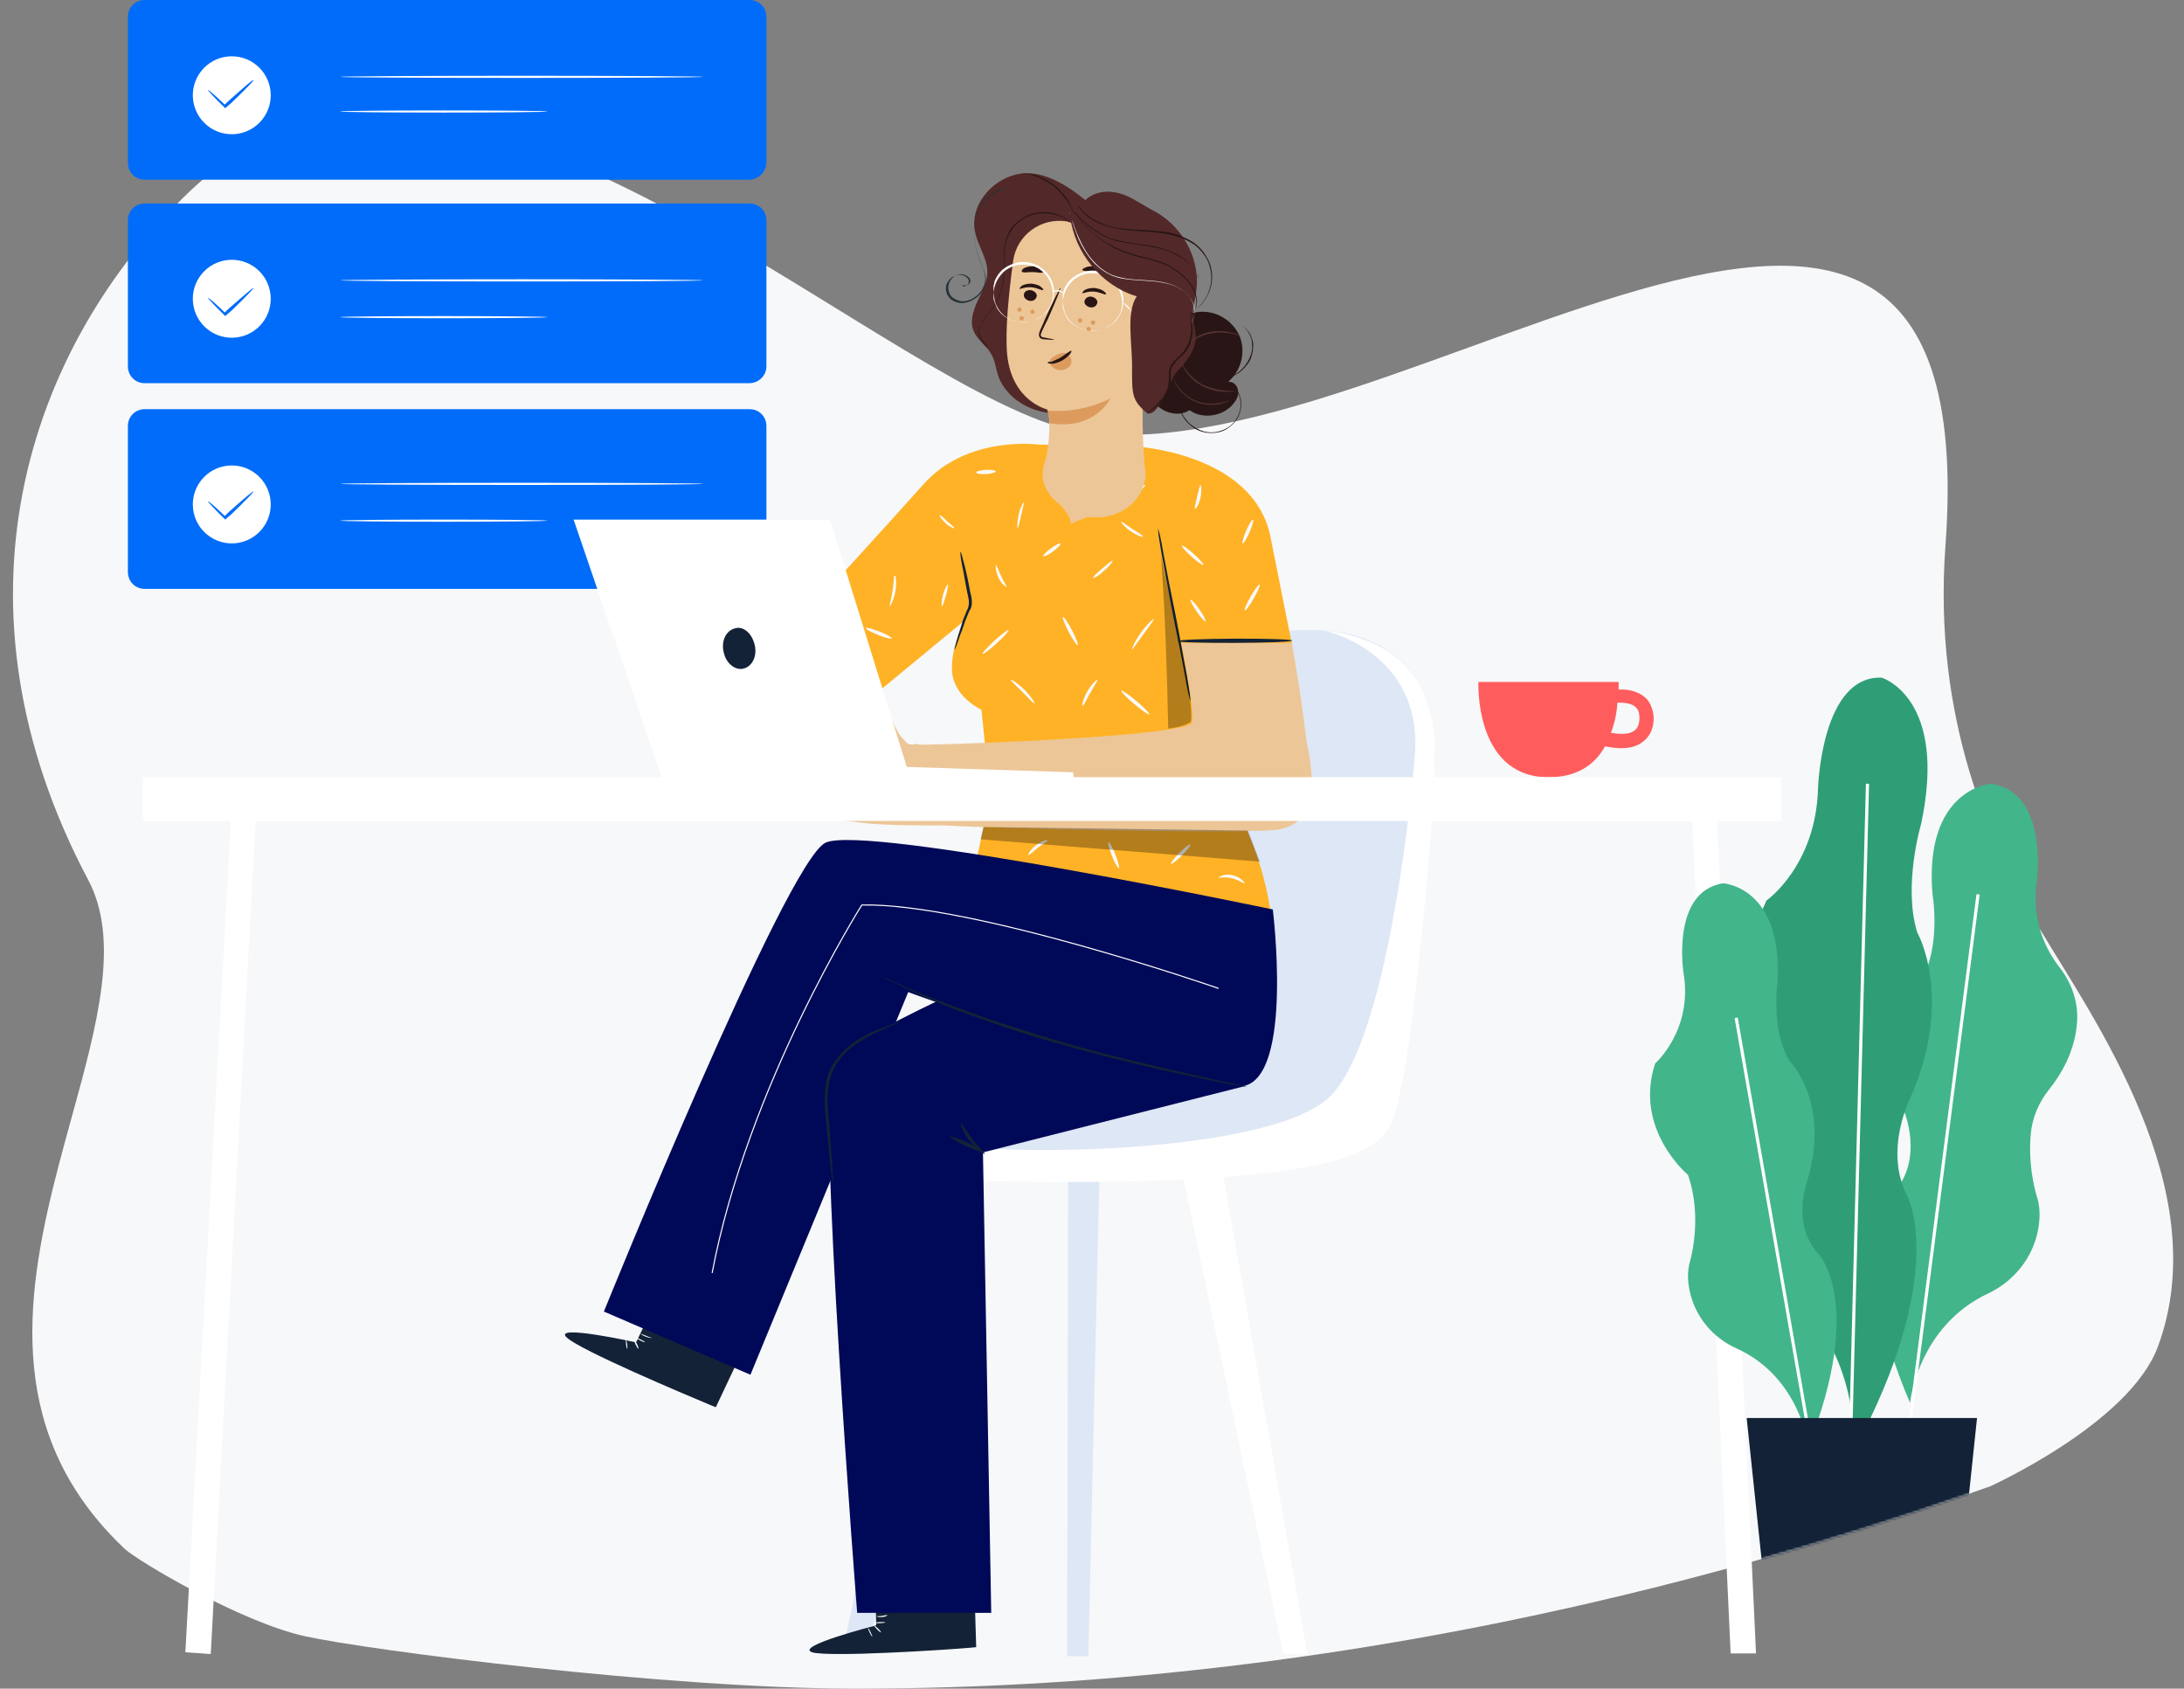 <?xml version="1.0" encoding="UTF-8"?>
<svg width="1009px" height="780px" viewBox="0 0 1009 780" version="1.1" xmlns="http://www.w3.org/2000/svg" xmlns:xlink="http://www.w3.org/1999/xlink">
    <rect x="0" y="0" width="1009" height="780" fill="#808080" stroke="none"/>
    <title>illustration</title>
    <defs>
        <path d="M990.895,568.133 C977.744,603.48 913.505,632.52 913.505,632.52 C910.006,633.758 906.506,634.983 903.005,636.195 L901.976,636.55 C901.939,636.55 901.905,636.577 901.869,636.586 C868.405,648.157 834.875,658.611 801.277,667.947 C797.418,669.025 793.559,670.086 789.702,671.131 C769.27,676.669 748.839,681.789 728.408,686.488 L724.217,687.448 C722.293,687.904 720.379,688.343 718.462,688.76 C717.066,689.058 715.668,689.356 714.269,689.654 C708.651,690.918 703.01,692.155 697.392,693.306 C694.341,693.953 691.311,694.599 688.29,695.216 C660.576,700.852 632.88,705.721 605.201,709.823 C602.024,710.294 598.847,710.754 595.671,711.203 C585.977,712.58 576.291,713.859 566.612,715.039 C506.839,722.372 447.593,726 389.197,726 C302.277,726 164.209,708.279 134.743,701.751 C105.278,695.222 57.681,667.16 51.532,661.348 C42.978,653.264 35.966,644.902 30.279,636.326 C-5.921,581.749 11.575,518.465 27.117,462.094 C38.921,419.271 49.601,380.439 34.754,352.446 C-32.493,225.681 5.895,107.125 81.372,34.66 C194.281,-73.745 376.439,103.42 475.008,140.419 C610.588,191.308 913.505,-84.178 892.796,198.003 C886.869,278.785 914.001,337.267 936.091,374.573 C960.628,416.031 1017.979,495.343 990.895,568.133 Z" id="path-1"></path>
    </defs>
    <g id="illustration" stroke="none" stroke-width="1" fill="none" fill-rule="evenodd">
        <path d="M996.895,622.133 C983.744,657.48 919.505,686.52 919.505,686.52 C916.006,687.758 912.506,688.983 909.005,690.195 L907.976,690.55 C907.939,690.55 907.905,690.577 907.869,690.586 C874.405,702.157 840.875,712.611 807.277,721.947 C803.418,723.025 799.559,724.086 795.702,725.131 C775.27,730.669 754.839,735.789 734.408,740.488 L730.217,741.448 C728.293,741.904 726.379,742.343 724.462,742.76 C723.066,743.058 721.668,743.356 720.269,743.654 C714.651,744.918 709.01,746.155 703.392,747.306 C700.341,747.953 697.311,748.599 694.29,749.216 C666.576,754.852 638.88,759.721 611.201,763.823 C608.024,764.294 604.847,764.754 601.671,765.203 C591.977,766.58 582.291,767.859 572.612,769.039 C512.839,776.372 453.593,780 395.197,780 C308.277,780 170.209,762.279 140.743,755.751 C111.278,749.222 63.681,721.16 57.532,715.348 C48.978,707.264 41.966,698.902 36.279,690.326 C0.079,635.749 17.575,572.465 33.117,516.094 C44.921,473.271 55.601,434.439 40.754,406.446 C-26.493,279.681 11.895,161.125 87.372,88.66 C200.281,-19.745 382.439,157.42 481.008,194.419 C616.588,245.308 919.505,-30.178 898.796,252.003 C892.869,332.785 920.001,391.267 942.091,428.573 C966.628,470.031 1023.979,549.343 996.895,622.133 Z" id="Mask" fill="#F7F8FA" fill-rule="nonzero"></path>
        <g id="Tasks" transform="translate(59, 0)" fill-rule="nonzero">
            <path d="M287.07,177 L7.851,177 C3.481,177 0.082,173.582 0.082,169.188 L0.082,101.811 C0.082,97.418 3.481,94 7.851,94 L287.313,94 C291.683,94 295.082,97.418 295.082,101.811 L295.082,169.188 C295.082,173.582 291.44,177 287.07,177 Z" id="Path" fill="#006CF9"></path>
            <path d="M287.07,83 L7.851,83 C3.481,83 0.082,79.592 0.082,75.211 L0.082,7.788 C0.082,3.408 3.481,0 7.851,0 L287.313,0 C291.683,0 295.082,3.408 295.082,7.788 L295.082,74.968 C295.082,79.348 291.44,83 287.07,83 Z" id="Path" fill="#006CF9"></path>
            <path d="M62.125,55.26 C68.343,47.505 67.097,36.177 59.342,29.957 C51.586,23.739 40.258,24.985 34.039,32.74 C27.821,40.495 29.067,51.824 36.822,58.043 C44.578,64.261 55.906,63.015 62.125,55.26 Z" id="Path" fill="#FFFFFF"></path>
            <path d="M58.072,37.036 C58.321,37.277 53.827,41.838 48.084,47.36 C47.334,48.08 46.335,48.799 45.586,49.52 L45.087,50 L44.587,49.52 C40.092,45.199 36.846,41.597 37.095,41.597 C37.345,41.358 40.842,44.479 45.337,48.799 L44.337,48.799 C45.087,48.08 45.836,47.36 46.835,46.399 C53.077,40.877 57.822,36.557 58.072,37.036 Z" id="Path" fill="#006CF9"></path>
            <path d="M182,36 C228.392,36 266,35.776 266,35.5 C266,35.224 228.392,35 182,35 C135.608,35 98,35.224 98,35.5 C98,35.776 135.608,36 182,36 Z" id="Path" fill="#FFFFFF"></path>
            <path d="M146,52 C172.51,52 194,51.776 194,51.5 C194,51.224 172.51,51 146,51 C119.49,51 98,51.224 98,51.5 C98,51.776 119.49,52 146,52 Z" id="Path" fill="#FFFFFF"></path>
            <path d="M62.125,149.26 C68.343,141.505 67.097,130.176 59.342,123.957 C51.586,117.739 40.258,118.985 34.039,126.74 C27.821,134.495 29.067,145.823 36.822,152.043 C44.578,158.261 55.906,157.015 62.125,149.26 Z" id="Path" fill="#FFFFFF"></path>
            <path d="M58.072,133.01 C58.321,133.25 53.827,137.821 48.084,143.354 C47.334,144.076 46.335,144.797 45.586,145.519 L45.087,146 L44.587,145.519 C40.092,141.189 36.846,137.58 37.095,137.58 C37.345,137.34 40.842,140.467 45.337,144.797 L44.337,144.797 C45.087,144.076 45.836,143.354 46.835,142.392 C53.077,137.099 57.822,132.769 58.072,133.01 Z" id="Path" fill="#006CF9"></path>
            <path d="M182.082,130 C228.474,130 266.082,129.776 266.082,129.5 C266.082,129.224 228.474,129 182.082,129 C135.69,129 98.082,129.224 98.082,129.5 C98.082,129.776 135.69,130 182.082,130 Z" id="Path" fill="#FFFFFF"></path>
            <path d="M146,147 C172.51,147 194,146.776 194,146.5 C194,146.224 172.51,146 146,146 C119.49,146 98,146.224 98,146.5 C98,146.776 119.49,147 146,147 Z" id="Path" fill="#FFFFFF"></path>
            <path d="M287.07,272 L7.851,272 C3.481,272 0.082,268.582 0.082,264.189 L0.082,196.812 C0.082,192.418 3.481,189 7.851,189 L287.313,189 C291.683,189 295.082,192.418 295.082,196.812 L295.082,264.189 C295.082,268.582 291.44,272 287.07,272 Z" id="Path" fill="#006CF9"></path>
            <path d="M62.125,244.26 C68.343,236.505 67.097,225.177 59.342,218.957 C51.586,212.739 40.258,213.985 34.039,221.74 C27.821,229.495 29.067,240.824 36.822,247.043 C44.578,253.261 55.906,252.015 62.125,244.26 Z" id="Path" fill="#FFFFFF"></path>
            <path d="M58.072,227.01 C58.321,227.251 53.827,231.821 48.084,237.354 C47.334,238.076 46.335,238.797 45.586,239.518 L45.087,240 L44.587,239.518 C40.092,235.189 36.846,231.58 37.095,231.58 C37.345,231.34 40.842,234.467 45.337,238.797 L44.337,238.797 C45.087,238.076 45.836,237.354 46.835,236.392 C53.077,230.859 57.822,226.769 58.072,227.01 Z" id="Path" fill="#006CF9"></path>
            <path d="M182.082,224 C228.474,224 266.082,223.776 266.082,223.5 C266.082,223.224 228.474,223 182.082,223 C135.69,223 98.082,223.224 98.082,223.5 C98.082,223.776 135.69,224 182.082,224 Z" id="Path" fill="#FFFFFF"></path>
            <path d="M146,241 C172.51,241 194,240.776 194,240.5 C194,240.224 172.51,240 146,240 C119.49,240 98,240.224 98,240.5 C98,240.776 119.49,241 146,241 Z" id="Path" fill="#FFFFFF"></path>
        </g>
        <g id="Group-3" transform="translate(261, 80)">
            <path d="M498.614,241.827 C495.036,238.824 489.83,238.277 486.806,238.55 C486.806,236.366 486.806,235 486.806,235 L422.021,235 C422.021,235 420.105,277.601 452.769,278.967 C467.312,279.513 475.83,273.232 480.493,264.766 C482.143,265.04 484.89,265.585 487.903,265.585 C491.203,265.585 495.036,265.04 498.06,262.582 C500.253,260.944 503,257.666 503,251.659 C502.723,246.47 500.53,243.193 498.614,241.827 Z M494.216,257.394 C491.47,259.578 486.53,259.031 483.24,258.486 C485.156,253.57 485.987,248.654 486.253,244.558 C488.457,244.558 492.3,244.558 494.493,246.47 C495.867,247.562 496.41,249.201 496.41,251.659 C496.41,254.389 495.59,256.301 494.216,257.394 Z" id="Shape" fill="#FF5D5D" fill-rule="nonzero"></path>
            <polygon id="Path" fill="#DEE7F5" fill-rule="nonzero" points="247 459 241.819 685 232 685 232.546 459.546"></polygon>
            <polygon id="Path" fill="#FFFFFF" fill-rule="nonzero" points="284 456 331.904 684 343 684 302.951 456"></polygon>
            <polygon id="Path" fill="#DEE7F5" fill-rule="nonzero" points="193 458.817 139.244 684 128 684 176.818 458"></polygon>
            <path d="M346.333,211.077 C346.333,211.077 407.836,207.532 401.549,278.424 C395.537,349.316 391.975,421.026 369.022,445.565 C346.333,470.105 116.445,470.923 97.038,450.746 C77.629,430.569 133.939,431.386 144.326,431.386 C154.987,431.386 219.77,437.385 240.818,382.308 C262.139,327.503 256.945,207.532 346.333,211.077 Z" id="Path" fill="#DEE7F5" fill-rule="nonzero"></path>
            <path d="M350.025,211 C350.025,211 396.976,220.565 392.614,269.757 C388.242,318.948 375.962,404.76 353.307,426.623 C330.652,448.486 241.4,453.406 193.089,450.399 C137.137,446.847 101.655,436.189 101.655,436.189 C101.655,436.189 91.555,442.747 94.558,447.12 C97.56,451.492 124.855,468.437 257.504,465.703 C389.883,462.97 380.874,443.294 386.337,421.977 C391.789,400.661 403.254,286.7 401.888,261.558 C399.707,236.142 387.152,215.372 350.025,211 Z" id="Path" fill="#FFFFFF" fill-rule="nonzero"></path>
            <path d="M143.788,670.784 L143.244,646.356 L188.913,645 L190,680.827 L187.282,681.098 C174.777,682.184 123.128,685.441 114.429,683.27 C105.187,680.555 143.788,670.784 143.788,670.784 Z" id="Path" fill="#132236" fill-rule="nonzero"></path>
            <path d="M141.983,675.993 C142.084,675.901 141.725,674.933 141.182,673.833 C140.639,672.732 140.118,671.915 140.017,672.007 C139.916,672.1 140.275,673.067 140.818,674.168 C141.361,675.269 141.882,676.086 141.983,675.993 Z" id="Path" fill="#FFFFFF" fill-rule="nonzero"></path>
            <path d="M145.989,673.979 C146.089,673.842 145.503,673.068 144.681,672.251 C143.858,671.434 143.111,670.883 143.011,671.021 C142.911,671.158 143.496,671.931 144.319,672.749 C145.141,673.565 145.889,674.117 145.989,673.979 Z" id="Path" fill="#FFFFFF" fill-rule="nonzero"></path>
            <path d="M145.51,669.757 C146.892,669.708 148.006,669.552 148,669.41 C147.995,669.268 146.87,669.193 145.489,669.242 C144.108,669.292 142.994,669.447 143,669.59 C143.005,669.732 144.13,669.807 145.51,669.757 Z" id="Path" fill="#FFFFFF" fill-rule="nonzero"></path>
            <path d="M149,666.13 C149,666.13 148,666.904 146.5,666.904 C145,667.161 144,666.646 144,666.646 C144,666.388 145.25,666.646 146.5,666.388 C147.75,666.13 149,665.873 149,666.13 Z" id="Path" fill="#FFFFFF" fill-rule="nonzero"></path>
            <path d="M32.859,540.052 L43.506,518 L85,537.601 L69.712,570 L66.982,568.911 C55.244,564.01 7.472,543.864 0.921,537.874 C-6.45,531.34 32.859,540.052 32.859,540.052 Z" id="Path" fill="#132236" fill-rule="nonzero"></path>
            <path d="M28.754,543 C28.895,542.983 28.896,542.073 28.756,540.969 C28.616,539.865 28.388,538.984 28.246,539 C28.105,539.018 28.104,539.927 28.244,541.032 C28.384,542.136 28.613,543.017 28.754,543 Z" id="Path" fill="#FFFFFF" fill-rule="nonzero"></path>
            <path d="M33.947,542.996 C34.124,542.93 33.845,541.984 33.323,540.881 C32.801,539.779 32.232,538.938 32.053,539.004 C31.876,539.07 32.155,540.017 32.677,541.12 C33.201,542.223 33.769,543.062 33.947,542.996 Z" id="Path" fill="#FFFFFF" fill-rule="nonzero"></path>
            <path d="M36.997,539.972 C37.053,539.842 36.205,539.302 35.101,538.765 C33.999,538.229 33.059,537.899 33.003,538.028 C32.946,538.158 33.795,538.699 34.898,539.235 C36.001,539.771 36.941,540.101 36.997,539.972 Z" id="Path" fill="#FFFFFF" fill-rule="nonzero"></path>
            <path d="M40,537.906 C40,538.145 38.684,537.906 37.369,537.43 C36.053,536.953 35,536.239 35,536 C35,536 36.053,536.477 37.369,536.953 C38.948,537.669 40,537.906 40,537.906 Z" id="Path" fill="#FFFFFF" fill-rule="nonzero"></path>
            <path d="M336,218.3 L326.175,169.085 C319.082,128.893 262.848,126.159 262.848,126.159 L218.629,125.339 C218.629,125.339 185.874,120.964 165.676,143.658 C144.658,167.172 119,195.06 119,195.06 L138.653,244.548 L185.055,206.269 C185.055,206.269 178.777,216.387 178.777,228.69 C178.777,241.813 192.425,247.829 192.425,247.829 L196.52,287.747 L182.599,352 L326.715,346.258 C323.994,323.019 316.351,303.059 305.425,285.56 L308.156,218.3 L336,218.3 Z" id="Path" fill="#FFB226" fill-rule="nonzero"></path>
            <path d="M274,164 C274,164 274.278,165.085 274.834,166.984 C275.389,169.423 275.945,172.136 276.501,175.661 C277.889,183.254 279.833,193.017 282.055,203.864 C284.278,214.983 285.945,225.017 287.333,232.067 C287.888,235.593 288.444,238.577 288.722,240.746 C289,242.915 289,244 289,244 C289,244 288.722,242.915 288.166,241.016 C287.611,238.577 287.055,235.864 286.499,232.339 C285.111,224.746 283.166,214.983 280.945,204.136 C278.722,193.017 277.055,182.983 275.667,175.933 C275.112,172.407 274.556,169.423 274.278,167.254 C274,165.085 274,164 274,164 Z" id="Path" fill="#132236" fill-rule="nonzero"></path>
            <path d="M309.498,216.993 C324.139,216.929 336,216.433 336,215.885 C336,215.337 324.128,214.944 309.498,215.007 C294.857,215.07 282.999,215.565 283,216.114 C283.002,216.663 294.868,217.056 309.498,216.993 Z" id="Path" fill="#132236" fill-rule="nonzero"></path>
            <path d="M342.338,260.483 C339.606,237.111 335.783,217 335.783,217 L284.727,217 C284.727,217 291.007,246.623 289.642,253.689 C288.277,259.668 189.439,263.744 163.774,264.016 C162.136,262.929 159.951,264.831 158.04,263.201 C156.401,261.57 154.764,259.94 153.671,257.766 C152.306,255.32 150.668,252.059 150.123,249.884 C149.576,247.167 146.3,246.623 145.208,248.797 C144.115,250.972 145.208,258.309 150.123,265.375 C155.036,272.441 142.204,268.636 137.563,267.549 C132.921,266.19 118.177,263.201 116.539,264.288 C114.355,265.918 115.72,268.636 120.362,269.995 C125.276,271.082 138.928,275.702 138.382,278.148 C137.563,280.594 113.809,273.8 113.809,273.8 C113.809,273.8 108.894,271.625 108.075,274.343 C106.437,279.506 132.102,284.67 134.56,285.213 C136.198,285.485 135.651,288.203 133.74,287.931 C131.828,287.388 109.987,280.594 108.348,286.029 C106.982,290.106 129.645,290.65 133.467,294.454 C137.29,298.531 116.265,292.28 115.174,296.085 C114.628,297.444 123.365,298.259 135.925,299.89 C147.665,301.52 169.234,301.248 174.422,301.248 C203.364,302.879 305.75,305.053 327.597,303.423 C352.991,301.248 343.429,268.364 342.338,260.483 Z" id="Path" fill="#ECC697" fill-rule="nonzero"></path>
            <path d="M180.053,219.98 C179.779,219.98 180.602,217.541 181.697,213.476 C182.246,211.58 183.067,209.141 183.89,206.432 C184.437,205.077 184.986,203.722 185.534,202.367 C185.807,201.554 186.356,201.012 186.356,200.199 C186.63,199.657 186.63,198.844 186.63,198.032 C186.63,196.677 186.082,195.052 185.807,193.425 C185.534,192.07 185.26,190.445 184.986,189.09 C184.437,186.38 184.163,183.941 183.616,181.774 C182.793,177.71 182.52,175 182.793,175 C183.067,175 183.616,177.439 184.712,181.503 C185.26,183.671 185.807,186.109 186.356,188.819 C186.63,190.174 186.904,191.529 187.177,193.154 C187.452,194.509 188,196.135 188,197.761 C188,198.573 188,199.387 187.726,200.471 C187.452,201.283 186.904,202.096 186.63,202.638 C186.082,203.993 185.534,205.347 184.986,206.702 C184.163,209.141 183.342,211.58 182.519,213.476 C181.149,217.812 180.053,220.25 180.053,219.98 Z" id="Path" fill="#132236" fill-rule="nonzero"></path>
            <g id="Group" opacity="0.3" transform="translate(275, 177)" fill="#000000" fill-rule="nonzero">
                <path d="M0.395,0.043 C2.329,27.176 3.158,52.138 3.71,79.542 C7.854,79 11.721,78.185 14.207,76.286 C15.588,64.619 6.473,29.346 0.395,0.043 Z" id="Path"></path>
            </g>
            <path d="M209.14,164 C208.906,164 208.906,161 209.61,157.728 C210.313,154.455 211.719,152 211.954,152 C212.189,152.273 211.485,154.727 210.782,158.001 C210.079,161.273 209.375,164 209.14,164 Z" id="Path" fill="#FAFAFA" fill-rule="nonzero"></path>
            <path d="M180,163.952 C179.722,164.209 177.773,163.437 175.826,161.635 C173.878,159.834 172.764,158.033 173.042,158.033 C173.321,157.775 174.991,159.062 176.66,160.863 C178.609,162.408 180,163.694 180,163.952 Z" id="Path" fill="#FAFAFA" fill-rule="nonzero"></path>
            <path d="M152.429,186.839 C152.429,186.839 152.163,186.559 152.163,186 L152.694,186 C152.959,187.119 153.224,189.915 152.694,192.991 C151.898,197.185 150.306,200.262 150.042,199.982 C149.777,199.702 150.837,196.627 151.368,192.711 C151.898,189.915 151.898,187.398 152.163,186 L152.694,186 C152.694,186.559 152.694,186.839 152.429,186.839 Z" id="Path" fill="#FAFAFA" fill-rule="nonzero"></path>
            <path d="M150.992,214.87 C151.16,214.431 148.613,213.015 145.304,211.705 C141.994,210.397 139.175,209.692 139.008,210.13 C138.84,210.569 141.386,211.985 144.695,213.295 C148.005,214.603 150.824,215.308 150.992,214.87 Z" id="Path" fill="#FAFAFA" fill-rule="nonzero"></path>
            <path d="M174.151,200 C173.898,200 173.898,197.506 174.657,194.735 C175.416,191.963 176.681,189.746 176.934,190.023 C177.187,190.3 176.681,192.517 175.922,195.289 C175.163,197.783 174.657,200 174.151,200 Z" id="Path" fill="#FAFAFA" fill-rule="nonzero"></path>
            <path d="M194.538,138.965 C197.023,138.821 199.02,138.271 199,137.739 C198.979,137.206 196.947,136.891 194.462,137.035 C191.977,137.18 189.979,137.728 190,138.261 C190.021,138.795 192.053,139.11 194.538,138.965 Z" id="Path" fill="#FAFAFA" fill-rule="nonzero"></path>
            <path d="M203.97,190.971 C203.703,191.241 201.555,189.623 200.214,186.659 C198.872,183.694 198.872,181 199.14,181 C199.408,181 200.214,183.425 201.555,186.12 C202.629,188.815 204.239,190.701 203.97,190.971 Z" id="Path" fill="#FAFAFA" fill-rule="nonzero"></path>
            <path d="M252.971,179.026 C253.235,179.3 251.656,181.49 249.024,183.68 C246.656,185.87 244.288,187.239 244.025,186.965 C243.762,186.692 245.604,184.775 248.235,182.585 C250.603,180.669 252.708,178.753 252.971,179.026 Z" id="Path" fill="#FAFAFA" fill-rule="nonzero"></path>
            <path d="M225.519,174.695 C227.709,173.084 229.252,171.466 228.966,171.082 C228.68,170.699 226.672,171.694 224.481,173.305 C222.291,174.916 220.748,176.534 221.034,176.918 C221.321,177.301 223.329,176.306 225.519,174.695 Z" id="Path" fill="#FAFAFA" fill-rule="nonzero"></path>
            <path d="M240.979,151.957 C240.702,152.244 237.939,151.092 235.176,148.5 C232.412,145.906 230.753,143.313 231.03,143.025 C231.306,142.736 233.241,145.041 236.004,147.347 C238.768,149.939 241.255,151.669 240.979,151.957 Z" id="Path" fill="#FAFAFA" fill-rule="nonzero"></path>
            <path d="M264.502,147.644 C266.692,146.027 268.245,144.426 267.968,144.071 C267.691,143.714 265.69,144.738 263.498,146.355 C261.308,147.973 259.755,149.573 260.032,149.929 C260.309,150.285 262.31,149.262 264.502,147.644 Z" id="Path" fill="#FAFAFA" fill-rule="nonzero"></path>
            <path d="M291.085,155 C290.767,154.738 291.397,152.381 292.039,149.5 C292.68,146.618 293.309,144 293.63,144 C293.95,144 294.271,146.618 293.63,149.761 C292.988,152.904 291.718,155 291.085,155 Z" id="Path" fill="#FAFAFA" fill-rule="nonzero"></path>
            <path d="M294.971,180.961 C295.264,180.638 293.288,178.379 290.544,175.915 C287.8,173.452 285.331,171.716 285.03,172.039 C284.728,172.362 286.708,174.621 289.452,177.085 C292.201,179.548 294.668,181.284 294.971,180.961 Z" id="Path" fill="#FAFAFA" fill-rule="nonzero"></path>
            <path d="M316.29,165.834 C317.609,162.802 318.312,160.194 317.866,160.01 C317.43,159.825 316.011,162.134 314.704,165.166 C313.397,168.197 312.693,170.805 313.129,170.99 C313.565,171.174 314.983,168.866 316.29,165.834 Z" id="Path" fill="#FAFAFA" fill-rule="nonzero"></path>
            <path d="M318.245,196.394 C320.143,193.087 321.335,190.23 320.916,190.013 C320.508,189.795 318.642,192.299 316.755,195.606 C314.867,198.913 313.664,201.77 314.083,201.987 C314.492,202.205 316.357,199.701 318.245,196.394 Z" id="Path" fill="#FAFAFA" fill-rule="nonzero"></path>
            <path d="M295.944,206.973 C296.287,206.692 295.025,204.237 293.118,201.489 C291.22,198.742 289.401,196.744 289.057,197.027 C288.712,197.308 289.974,199.763 291.876,202.51 C293.774,205.258 295.601,207.256 295.944,206.973 Z" id="Path" fill="#FAFAFA" fill-rule="nonzero"></path>
            <path d="M262.036,220 C261.752,219.736 263.171,216.307 266.012,212.349 C268.852,208.392 271.692,205.754 271.976,206.018 C272.26,206.282 269.988,209.184 267.148,213.141 C264.308,216.834 262.32,220 262.036,220 Z" id="Path" fill="#FAFAFA" fill-rule="nonzero"></path>
            <path d="M236.911,217.99 C237.342,217.797 236.164,214.734 234.28,211.15 C232.396,207.565 230.519,204.816 230.089,205.01 C229.658,205.202 230.836,208.265 232.72,211.85 C234.603,215.435 236.481,218.183 236.911,217.99 Z" id="Path" fill="#FAFAFA" fill-rule="nonzero"></path>
            <path d="M199.523,217.124 C202.824,214.107 205.266,211.382 204.977,211.036 C204.688,210.692 201.778,212.858 198.477,215.875 C195.177,218.893 192.735,221.618 193.023,221.964 C193.313,222.308 196.222,220.142 199.523,217.124 Z" id="Path" fill="#FAFAFA" fill-rule="nonzero"></path>
            <path d="M216.973,244.979 C216.692,245.26 214.445,242.732 211.356,239.644 C208.267,236.554 205.74,234.308 206.021,234.026 C206.302,233.746 209.391,235.712 212.48,238.8 C215.288,241.609 217.254,244.698 216.973,244.979 Z" id="Path" fill="#FAFAFA" fill-rule="nonzero"></path>
            <path d="M239.061,245.983 C238.805,245.983 239.316,242.794 241.365,239.338 C243.415,235.883 245.719,233.756 245.975,234.022 C246.232,234.288 244.439,236.947 242.646,240.136 C240.853,243.326 239.573,246.249 239.061,245.983 Z" id="Path" fill="#FAFAFA" fill-rule="nonzero"></path>
            <path d="M269.977,249.96 C270.276,249.599 267.618,246.862 264.041,243.847 C260.464,240.831 257.321,238.678 257.023,239.04 C256.724,239.401 259.382,242.138 262.958,245.153 C266.536,248.169 269.678,250.322 269.977,249.96 Z" id="Path" fill="#FAFAFA" fill-rule="nonzero"></path>
            <path d="M266.977,167.961 C266.708,168.218 264.019,167.19 261.331,165.392 C258.373,163.337 256.76,161.282 257.029,161.025 C257.298,160.768 259.448,162.566 262.138,164.365 C265.095,166.163 267.245,167.448 266.977,167.961 Z" id="Path" fill="#FAFAFA" fill-rule="nonzero"></path>
            <path d="M222.98,308.069 C223.243,308.357 220.875,309.794 218.506,311.519 C216.138,313.531 214.296,315.256 214.033,314.968 C213.771,314.681 215.086,312.381 217.717,310.369 C220.349,308.357 222.98,307.782 222.98,308.069 Z" id="Path" fill="#FAFAFA" fill-rule="nonzero"></path>
            <path d="M255.867,320.994 C256.31,320.841 255.609,318.034 254.303,314.724 C252.996,311.413 251.577,308.854 251.133,309.007 C250.69,309.158 251.39,311.966 252.697,315.276 C254.004,318.586 255.423,321.145 255.867,320.994 Z" id="Path" fill="#FAFAFA" fill-rule="nonzero"></path>
            <path d="M285.108,315.057 C287.57,312.59 289.294,310.343 288.958,310.035 C288.622,309.727 286.354,311.476 283.892,313.943 C281.431,316.409 279.707,318.658 280.042,318.965 C280.378,319.272 282.647,317.523 285.108,315.057 Z" id="Path" fill="#FAFAFA" fill-rule="nonzero"></path>
            <path d="M313.975,327.968 C313.695,328.254 311.474,326.534 308.131,325.674 C304.8,324.812 302.018,325.674 302.018,325.386 C301.738,325.099 304.8,323.378 308.412,324.239 C312.304,325.099 314.245,327.968 313.975,327.968 Z" id="Path" fill="#FAFAFA" fill-rule="nonzero"></path>
            <path d="M327.028,340.078 C327.028,340.078 138.389,300.53 120.371,309.258 C102.081,317.986 18,525.817 18,525.817 L85.702,555 L158.59,378.262 C158.59,378.262 290.444,426.538 313.644,421.629 C336.579,416.719 327.028,340.078 327.028,340.078 Z" id="Path" fill="#000957" fill-rule="nonzero"></path>
            <path d="M243.329,351 C240.328,352.092 131.464,396.871 123.824,411.342 C116.185,425.814 135.01,665 135.01,665 L196.946,665 L193.127,452.298 L314,421.718 L243.329,351 Z" id="Path" fill="#000957" fill-rule="nonzero"></path>
            <path d="M315,422 C315,422 314.448,422 313.091,421.73 C311.723,421.458 310.079,421.186 307.894,420.915 C303.513,420.101 297.223,418.745 289.294,417.118 C273.708,413.863 252.104,408.979 228.586,402.197 C216.827,398.942 205.615,395.415 195.77,391.889 C185.652,388.362 176.901,385.107 169.518,381.852 C165.689,380.495 162.408,378.867 159.673,377.511 C156.665,376.155 154.204,375.07 152.29,373.985 C150.375,373.17 148.734,372.357 147.641,371.815 C146.547,371.272 146,371 146,371 C146,371 146.547,371.272 147.641,371.543 C148.734,372.085 150.375,372.628 152.29,373.713 C154.204,374.527 156.939,375.612 159.673,376.968 C162.681,378.325 165.963,379.682 169.792,381.037 C177.175,384.022 186.199,387.277 196.044,390.804 C206.162,394.059 217.1,397.586 228.86,401.112 C252.377,407.894 273.98,412.778 289.568,416.303 C297.223,417.931 303.513,419.559 308.159,420.373 C310.354,420.915 311.988,421.186 313.091,421.458 C314.448,421.73 315,422 315,422 Z" id="Path" fill="#132236" fill-rule="nonzero"></path>
            <path d="M123.659,466 C123.659,466 123.384,464.634 123.109,462.45 C122.834,459.72 122.559,456.443 122.01,452.62 C121.735,448.251 121.185,443.336 120.635,438.147 C120.085,432.686 119.535,426.406 120.635,420.125 C121.735,413.572 125.583,408.383 129.708,404.561 C133.831,400.738 138.505,398.28 142.079,396.642 C145.928,395.003 149.227,393.911 151.427,393.092 C153.625,392.272 155,392 155,392 C155,392.273 150.052,393.911 142.628,397.461 C138.78,399.372 134.657,401.83 130.532,405.38 C126.684,408.93 123.109,414.117 122.01,420.398 C120.909,426.406 121.46,432.686 122.01,438.147 C122.284,443.609 122.834,448.524 123.109,452.62 C123.384,456.443 123.659,459.992 123.659,462.45 C123.934,464.908 123.934,466 123.659,466 Z" id="Path" fill="#132236" fill-rule="nonzero"></path>
            <path d="M192.992,451.906 C193.18,451.464 189.978,449.58 185.841,447.699 C181.703,445.818 178.196,444.651 178.008,445.094 C177.82,445.536 181.021,447.42 185.159,449.301 C189.296,451.182 192.804,452.349 192.992,451.906 Z" id="Path" fill="#132236" fill-rule="nonzero"></path>
            <path d="M183.123,439.015 C183.409,438.736 185.409,442.366 188.267,446.274 C191.125,450.184 194.268,452.697 193.982,452.977 C193.696,453.255 190.267,451.021 187.123,447.113 C183.98,443.203 182.552,439.294 183.123,439.015 Z" id="Path" fill="#132236" fill-rule="nonzero"></path>
            <polygon id="Path" fill="#000000" fill-rule="nonzero" opacity="0.3" points="192 307.695 321 318 315.519 303.627 193.369 302"></polygon>
            <polygon id="Path" fill="#FFFFFF" fill-rule="nonzero" points="4 160 46.033 283 236 283 234.635 276.714 157.939 274.254 122.457 160"></polygon>
            <path d="M87.594,217.593 C88.958,222.63 86.775,227.665 82.683,228.784 C78.862,229.903 74.497,226.546 73.406,221.509 C72.042,216.474 74.224,211.437 78.317,210.318 C82.137,208.919 86.229,212.276 87.594,217.593 Z" id="Path" fill="#132236" fill-rule="nonzero"></path>
            <path d="M270.067,89.181 C271.698,83.505 274.145,78.91 277.952,74.315 L277.68,74.855 C280.671,68.097 288.013,63.502 295.625,64.043 C302.965,64.314 310.042,69.719 312.215,76.747 C314.388,83.775 311.941,91.883 306.235,96.478 C308.408,95.938 310.58,97.83 310.854,99.992 C311.403,102.155 310.58,104.317 309.22,105.939 C304.874,112.156 294.813,114.048 288.557,109.453 C283.663,112.696 276.321,110.805 272.513,106.21 C268.707,101.615 268.163,94.857 270.067,89.181 Z" id="Path" fill="#291515" fill-rule="nonzero"></path>
            <path d="M281,27.142 C278.807,20.868 268.111,15.141 262.352,11.868 C253.576,6.959 245.349,7.778 240.412,12.414 C231.362,5.05 219.571,-2.313 208.052,0.687 C196.535,3.686 187.21,15.141 189.404,26.596 C190.501,33.414 195.437,39.414 195.163,46.233 C194.889,50.869 192.42,55.232 190.501,59.324 C188.581,63.688 186.936,68.597 188.856,72.961 C190.501,77.051 194.615,79.506 196.809,83.324 C198.728,86.324 199.002,90.143 200.1,93.415 C204.488,105.961 219.296,112.779 232.46,110.597 C245.623,108.416 256.593,98.597 262.626,87.142 C268.934,75.415 270.854,62.051 271.676,48.96" id="Path" fill="#522928" fill-rule="nonzero"></path>
            <path d="M271,35.42 C268.813,70.741 264.714,106.882 268.267,139.465 C267.447,151.512 256.242,160 243.399,158.905 C230.281,157.81 217.71,146.584 221.263,135.084 C224.542,124.68 224.269,110.442 222.629,109.073 C222.629,109.073 206.505,105.24 204.319,83.883 C203.226,72.931 205.139,54.86 207.052,40.622 C208.691,28.575 219.896,20.36 231.92,22.278" id="Path" fill="#ECC697" fill-rule="nonzero"></path>
            <path d="M212.038,56.112 C211.742,57.407 213.223,58.702 214.704,58.96 C216.481,59.219 217.667,58.183 217.962,56.888 C218.258,55.594 216.777,54.299 215.296,54.04 C213.519,53.781 212.038,54.817 212.038,56.112 Z" id="Path" fill="#291515" fill-rule="nonzero"></path>
            <path d="M210,53.419 C210.272,53.66 212.459,52.451 215.464,52.693 C218.47,52.935 220.382,54.386 220.929,53.902 C221.202,53.66 220.656,53.177 219.836,52.451 C219.016,51.725 217.377,51.242 215.464,51 C213.551,51 211.912,51.484 211.093,51.967 C210.272,52.693 210,53.177 210,53.419 Z" id="Path" fill="#291515" fill-rule="nonzero"></path>
            <path d="M240.038,59.111 C239.743,60.406 241.223,61.701 242.704,61.96 C244.481,62.218 245.665,61.183 245.962,59.888 C246.258,58.594 244.778,57.299 243.297,57.04 C241.52,56.781 240.334,57.817 240.038,59.111 Z" id="Path" fill="#291515" fill-rule="nonzero"></path>
            <path d="M239,55.418 C239.273,55.66 241.452,54.45 244.45,54.693 C247.448,54.935 249.356,56.386 249.902,55.902 C250.174,55.66 249.902,55.177 248.812,54.45 C247.994,53.725 246.358,53.242 244.45,53 C242.543,53 240.908,53.483 240.09,53.967 C239.273,54.693 239,55.177 239,55.418 Z" id="Path" fill="#291515" fill-rule="nonzero"></path>
            <path d="M226.036,77 C226.036,76.727 224.161,76.455 221.483,75.91 C220.679,75.91 220.145,75.637 219.877,75.092 C219.609,74.546 220.145,73.729 220.411,72.911 C221.215,71.275 222.018,69.367 223.09,67.457 C226.571,59.551 229.249,53.008 228.982,53.008 C228.714,52.735 225.5,59.279 222.018,66.913 C221.215,68.821 220.411,70.73 219.609,72.365 C219.341,73.183 218.806,74.001 219.073,75.364 C219.341,75.91 219.877,76.455 220.145,76.455 C220.679,76.727 220.947,76.727 221.483,76.727 C224.161,77 226.036,77 226.036,77 Z" id="Path" fill="#291515" fill-rule="nonzero"></path>
            <path d="M223,109.636 C223,109.636 237.364,111.515 252,104 C252,104 245.224,118.761 224.084,115.54 L223,109.636 Z" id="Path" fill="#DC9B5D" fill-rule="nonzero"></path>
            <path d="M239,44.644 C239.264,45.384 242.167,45.137 245.335,45.878 C248.765,46.372 251.405,47.359 251.933,46.865 C252.197,46.619 251.669,45.878 250.613,45.137 C249.558,44.397 247.974,43.657 245.862,43.162 C243.751,42.915 241.903,42.915 240.848,43.409 C239.528,43.903 239,44.397 239,44.644 Z" id="Path" fill="#291515" fill-rule="nonzero"></path>
            <path d="M211.073,45.432 C211.618,46.162 213.529,45.676 215.985,45.676 C218.442,45.676 220.352,46.405 220.898,45.676 C221.171,45.432 220.898,44.703 220.079,44.216 C219.26,43.487 217.895,43 215.985,43 C214.348,43 212.71,43.487 211.891,43.973 C211.346,44.46 210.8,45.189 211.073,45.432 Z" id="Path" fill="#291515" fill-rule="nonzero"></path>
            <path d="M231.371,83 C229.072,83 227.636,83.53 225.625,84.857 C225.051,85.122 224.476,85.653 224.189,86.184 C223.901,86.979 223.901,87.776 224.476,88.571 C225.338,90.164 227.636,91.225 229.647,90.959 C231.657,90.694 233.668,89.367 233.956,87.51 C234.243,85.653 233.095,83.796 231.371,83 Z" id="Path" fill="#DC9B5D" fill-rule="nonzero"></path>
            <path d="M223,87.481 C223,87.741 223.797,88 224.861,88 C226.19,88 227.786,87.481 229.381,86.701 C230.976,85.922 232.305,84.622 233.103,83.843 C233.901,82.804 234.166,82.285 233.901,82.025 C233.635,81.765 231.507,83.583 228.583,85.403 C226.988,86.182 225.658,86.701 224.595,87.221 C223.797,86.961 223,87.221 223,87.481 Z" id="Path" fill="#291515" fill-rule="nonzero"></path>
            <path d="M237.999,69 C238.553,69 239,68.553 239,67.999 C239,67.447 238.553,67 237.999,67 C237.447,67 237,67.447 237,67.999 C237,68.553 237.447,69 237.999,69 Z" id="Path" fill="#DC9B5D" fill-rule="nonzero"></path>
            <path d="M216.001,65 C216.553,65 217,64.553 217,64.001 C217,63.447 216.553,63 216.001,63 C215.449,63 215,63.447 215,64.001 C215,64.553 215.449,65 216.001,65 Z" id="Path" fill="#DC9B5D" fill-rule="nonzero"></path>
            <path d="M211.001,68 C211.553,68 212,67.552 212,67 C212,66.448 211.553,66 211.001,66 C210.447,66 210,66.448 210,67 C210,67.552 210.447,68 211.001,68 Z" id="Path" fill="#DC9B5D" fill-rule="nonzero"></path>
            <path d="M210.001,64 C210.553,64 211,63.552 211,63 C211,62.448 210.553,62 210.001,62 C209.447,62 209,62.448 209,63 C209,63.552 209.447,64 210.001,64 Z" id="Path" fill="#DC9B5D" fill-rule="nonzero"></path>
            <path d="M242.001,73 C242.553,73 243,72.553 243,72.001 C243,71.447 242.553,71 242.001,71 C241.449,71 241,71.447 241,72.001 C241,72.553 241.449,73 242.001,73 Z" id="Path" fill="#DC9B5D" fill-rule="nonzero"></path>
            <path d="M243.999,70 C244.551,70 245,69.551 245,68.999 C245,68.447 244.551,68 243.999,68 C243.447,68 243,68.447 243,68.999 C243,69.551 243.447,70 243.999,70 Z" id="Path" fill="#DC9B5D" fill-rule="nonzero"></path>
            <path d="M230,59.549 C230,59.549 230,58.452 230.555,56.257 C231.109,54.337 232.495,51.32 235.545,48.851 C237.208,47.754 239.148,46.657 241.367,46.382 C243.584,46.108 246.08,46.108 248.574,46.931 C249.684,47.479 251.07,48.029 251.901,48.851 C253.01,49.674 253.842,50.497 254.673,51.594 C256.337,53.789 257.169,56.531 257.446,59.549 C257.446,62.566 256.614,65.309 254.673,67.503 C253.842,68.6 253.01,69.697 251.901,70.245 C250.792,71.069 249.684,71.617 248.574,72.166 C246.08,72.989 243.584,73.263 241.367,72.714 C239.148,72.441 237.208,71.343 235.545,70.245 C232.495,68.051 231.109,65.034 230.555,62.84 C230,60.646 230.277,59.549 230,59.549 C230,59.822 230,60.097 230,60.371 C230,60.646 230,60.92 230,61.469 C230,62.018 230,62.291 230.277,62.84 C230.555,63.937 231.109,65.034 231.663,66.406 C232.495,67.778 233.604,69.148 235.268,70.245 C236.931,71.343 238.871,72.441 241.089,72.714 C243.308,72.989 246.08,72.989 248.574,72.166 C249.96,71.617 251.07,71.069 252.178,70.245 C253.287,69.423 254.397,68.6 255.228,67.229 C256.891,65.034 258,62.018 258,59 C258,55.983 256.891,52.965 255.228,50.771 C254.397,49.674 253.287,48.577 252.178,47.754 C251.07,46.931 249.96,46.382 248.574,45.834 C246.08,45.011 243.584,44.737 241.089,45.285 C238.871,45.834 236.654,46.657 235.268,47.754 C233.604,48.851 232.495,50.223 231.663,51.594 C230.832,52.965 230.277,54.062 230.277,55.16 C230,55.708 230,56.257 230,56.531 C230,57.08 230,57.355 230,57.628 C230,59 230,59 230,59.549 Z" id="Path" fill="#FFFFFF" fill-rule="nonzero"></path>
            <path d="M225,55 C225,55 226.304,54.332 228.131,54.666 C229.956,55 231,56 231,56 C231,56 230.739,55.666 230.217,55 C229.696,54.666 228.913,54 228.131,54 C227.086,54 226.304,54 225.782,54.332 C225.261,54.666 225,55 225,55 Z" id="Path" fill="#FFFFFF" fill-rule="nonzero"></path>
            <path d="M233.363,19.589 C235.273,36.593 247.817,51.953 264.179,56.89 C258.999,64.569 262.271,78.831 261.998,90.898 C261.998,102.142 261.998,105.16 269.088,110.919 C275.088,112.29 278.633,95.835 282.997,91.447 C287.36,86.784 291.723,81.298 291.448,74.716 C291.173,71.7 290.088,68.957 290.088,65.94 C289.815,62.649 290.905,59.357 291.448,56.066 C294.177,41.531 286.542,26.171 273.997,18.492 C261.453,10.813 244.545,11.361 232,19.042" id="Path" fill="#522928" fill-rule="nonzero"></path>
            <path d="M290.099,64 C290.099,64 290.372,63.729 290.647,63.456 C290.921,62.911 291.464,62.367 291.741,61.279 C292.294,59.373 292.017,56.379 290.372,53.113 C289.551,51.479 288.454,49.847 286.81,48.485 C285.439,46.852 283.52,45.492 281.601,44.13 C279.682,42.769 277.489,41.681 275.022,40.864 C272.555,40.047 270.088,39.503 267.346,38.687 C264.605,38.142 262.139,37.326 259.671,36.509 C257.204,35.692 255.011,34.603 252.818,33.515 C248.706,31.337 245.143,28.887 242.675,26.437 C239.934,23.989 238.015,21.81 236.919,20.45 C236.37,19.633 235.823,19.089 235.549,18.544 C235.274,18 235,18 235,18 C235,18 235,18.271 235.549,18.544 C235.823,19.089 236.37,19.633 236.919,20.45 C238.015,22.082 239.934,24.26 242.675,26.71 C245.416,29.16 248.706,31.61 252.818,34.06 C255.011,35.148 257.204,36.237 259.671,37.053 C262.139,37.87 264.605,38.687 267.346,39.231 C270.088,39.776 272.555,40.592 275.022,41.408 C277.489,42.225 279.682,43.314 281.601,44.674 C283.52,46.035 285.165,47.397 286.81,49.03 C288.18,50.39 289.551,52.024 290.099,53.658 C291.741,56.924 292.017,59.645 291.464,61.551 C290.921,63.184 290.099,64 290.099,64 Z" id="Path" fill="#291515" fill-rule="nonzero"></path>
            <path d="M235,18 C235,18 235.272,18.271 235.545,18.543 C235.817,18.815 236.361,19.36 236.906,19.903 C237.995,21.263 239.902,22.894 242.352,24.798 C244.803,26.701 247.798,28.877 251.61,30.236 C253.516,31.052 255.695,31.596 257.873,31.869 C260.052,32.412 262.23,32.684 264.681,32.956 C269.31,33.772 273.939,34.315 277.75,35.675 C281.563,37.035 284.831,38.938 287.281,40.842 C289.732,42.745 291.088,44.92 291.912,46.552 C292.187,47.368 292.451,47.911 292.725,48.456 C293,49 293,49 293,49 C293,49 293,48.728 292.725,48.456 C292.725,47.911 292.451,47.368 291.912,46.552 C291.088,44.92 289.732,42.745 287.553,40.842 C285.103,38.667 281.836,36.762 278.023,35.403 C274.211,34.044 269.582,33.227 264.953,32.684 C262.502,32.412 260.324,31.869 258.145,31.596 C255.968,31.052 253.789,30.781 251.882,29.964 C248.071,28.604 245.076,26.429 242.624,24.526 C240.174,22.623 238.268,20.991 237.179,19.631 C236.634,19.088 236.089,18.543 235.817,18.272 C235.272,18 235,18 235,18 Z" id="Path" fill="#291515" fill-rule="nonzero"></path>
            <path d="M211,0 C211,0 212.909,0.272 215.636,0.815 C216.454,1.086 217,1.357 217.818,1.629 C218.636,1.901 219.454,2.171 220.273,2.715 C221.909,3.529 223.818,4.614 225.727,5.971 C227.364,7.329 229,8.958 230.091,10.314 C230.636,11.129 231.182,11.671 231.727,12.485 C232.273,13.3 232.546,13.842 233.091,14.658 C234.455,17.099 235,19 235,19 C235,19 235,18.457 234.727,17.643 C234.727,17.371 234.455,16.829 234.182,16.285 C233.909,15.743 233.636,15.2 233.364,14.386 C233.091,13.842 232.546,13.029 232.273,12.215 C231.727,11.4 231.182,10.857 230.636,10.043 C229.273,8.414 227.909,7.057 226,5.429 C224.091,4.072 222.454,2.986 220.546,2.171 C219.727,1.901 218.909,1.357 217.818,1.086 C217,0.815 216.181,0.543 215.364,0.543 C214.545,0.272 214,0.272 213.454,0.272 C212.909,0.272 212.364,0 211.818,0 C211.545,0 211,0 211,0 Z" id="Path" fill="#291515" fill-rule="nonzero"></path>
            <path d="M195.364,81 C195.364,81 195.364,80.727 195.364,81 C195.092,80.727 195.092,80.454 194.819,80.183 C194.546,79.637 193.728,79.092 193.182,78.274 C192.636,77.456 191.819,76.093 191.273,74.73 C191,73.913 191,73.095 191,72.278 C191,71.46 191.546,70.369 192.092,69.552 C193.182,67.916 194.819,66.281 196.182,64.372 C197.819,62.465 199.182,60.284 200.273,57.831 C201.364,55.378 202.182,52.653 202.728,49.654 C203.001,46.656 203.001,43.658 203.001,40.659 C203.001,37.661 203.001,34.39 203.818,31.664 C204.637,28.938 206.001,26.486 207.91,24.304 C209.818,22.396 211.728,20.761 214.182,19.943 C216.364,18.853 218.546,18.58 220.727,18.58 C224.819,18.308 228.091,19.671 230,20.489 C231.092,21.033 231.636,21.579 232.182,21.852 C232.455,22.123 232.727,22.123 232.727,22.123 L233,22.123 C233,22.123 232.182,21.306 230,20.216 C228.091,19.126 224.819,17.762 220.454,18.035 C218.273,18.035 216.091,18.58 213.91,19.398 C211.728,20.489 209.545,21.852 207.637,23.759 C205.728,25.667 204.364,28.393 203.546,31.119 C202.728,34.117 202.728,37.115 202.728,40.114 C202.728,43.112 203.001,46.383 202.455,49.109 C202.182,52.107 201.364,54.833 200.273,57.286 C199.182,59.74 197.819,61.92 196.455,63.828 C195.092,65.735 193.182,67.371 192.365,69.006 C191.819,69.825 191.546,70.915 191.273,71.732 C191.273,72.55 191.273,73.64 191.546,74.459 C192.092,76.093 192.909,77.184 193.455,78.002 C194.273,78.82 194.819,79.637 195.092,79.91 C195.092,80.454 195.092,80.727 195.364,81 Z" id="Path" fill="#291515" fill-rule="nonzero"></path>
            <path d="M198,55.549 C198,55.549 198,54.451 198.555,52.257 C199.11,50.338 200.496,47.32 203.545,44.851 C205.208,43.754 207.148,42.657 209.366,42.382 C211.584,42.109 214.079,42.109 216.573,42.931 C217.683,43.479 219.069,44.028 219.9,44.851 C221.01,45.674 221.841,46.497 222.673,47.594 C224.337,49.788 225.168,52.532 225.445,55.549 C225.445,58.565 224.613,61.309 222.673,63.503 C221.841,64.6 221.01,65.697 219.9,66.246 C218.792,67.069 217.683,67.617 216.573,68.166 C214.079,68.989 211.584,69.263 209.366,68.715 C207.148,68.441 205.208,67.343 203.545,66.246 C200.496,64.052 199.11,61.034 198.555,58.84 C198,56.646 198.277,55.549 198,55.549 C198,55.823 198,56.098 198,56.371 C198,56.646 198,56.92 198,57.468 C198,58.017 198,58.292 198.277,58.84 C198.555,59.937 199.11,61.034 199.663,62.406 C200.496,63.777 201.604,65.149 203.268,66.246 C204.931,67.343 206.872,68.441 209.089,68.715 C211.307,68.989 214.079,68.989 216.573,68.166 C217.961,67.617 219.069,67.069 220.178,66.246 C221.286,65.423 222.396,64.6 223.227,63.228 C224.89,61.034 226,58.017 226,54.999 C226,51.983 224.89,48.966 223.227,46.772 C222.396,45.674 221.286,44.576 220.178,43.754 C219.069,42.931 217.961,42.382 216.573,41.834 C214.079,41.011 211.584,40.737 209.089,41.285 C206.872,41.834 204.654,42.657 203.268,43.754 C201.604,44.851 200.496,46.223 199.663,47.594 C198.832,48.966 198.277,50.063 198.277,51.16 C198,51.708 198,52.257 198,52.532 C198,53.08 198,53.354 198,53.629 C198,54.726 198,54.999 198,55.549 C198,55.274 198,55.549 198,55.549 Z" id="Path" fill="#FFFFFF" fill-rule="nonzero"></path>
            <path d="M269,111 C269,111 269.279,111 269.556,110.73 C269.835,110.459 270.392,110.189 270.95,109.649 C272.063,108.839 273.734,107.488 275.405,105.867 C277.076,103.977 279.024,101.546 279.581,98.305 C279.86,96.683 279.86,95.063 279.86,93.173 C279.86,91.552 280.139,89.661 281.252,88.311 C282.366,86.689 283.758,85.609 285.151,84.258 C286.543,82.909 287.657,81.558 288.214,80.207 C289.049,78.856 289.328,77.236 289.606,75.885 C289.885,74.535 290.163,73.184 289.885,71.833 C289.885,70.483 289.606,69.403 289.328,68.592 C289.328,67.782 289.328,66.702 289.328,66.161 C289.606,64.811 289.885,64 289.606,64 C289.606,64 289.606,64.27 289.328,64.541 C289.328,64.811 289.049,65.351 289.049,66.161 C289.049,66.702 289.049,67.782 289.049,68.592 C289.049,69.672 289.328,70.753 289.328,71.833 C289.328,74.264 288.77,77.236 287.378,79.937 C286.543,81.287 285.707,82.638 284.315,83.989 C282.923,85.339 281.531,86.419 280.417,88.04 C279.86,88.85 279.303,89.661 279.303,90.471 C279.024,91.281 279.024,92.362 279.024,93.173 C279.024,94.793 279.024,96.683 278.746,98.034 C278.189,101.275 276.518,103.707 274.847,105.328 C273.177,107.218 271.784,108.298 270.671,109.379 C270.114,109.92 269.835,110.19 269.556,110.459 C269,110.73 269,111 269,111 Z" id="Path" fill="#291515" fill-rule="nonzero"></path>
            <path d="M280,89 C280,89 280,89 280,89.274 C280,89.547 280,89.821 280,90.369 C280,91.19 280.27,92.559 280.81,94.201 C281.35,95.844 282.16,97.76 283.511,99.403 C284.861,101.319 286.751,102.962 288.911,104.331 C291.069,105.699 293.499,106.522 295.929,106.794 C298.097,107.069 300.255,107.069 301.878,106.794 C303.491,106.522 304.842,105.973 305.659,105.699 C306.193,105.426 306.466,105.426 306.738,105.152 C307,105.152 307,104.878 307,104.878 C307,104.878 305.115,105.699 301.606,106.248 C299.982,106.522 297.825,106.522 295.667,106.248 C293.499,105.973 291.069,105.152 288.911,103.783 C286.751,102.414 284.861,100.772 283.511,98.855 C282.16,97.213 281.35,95.296 280.54,93.654 C280,91.19 280,89 280,89 Z" id="Path" fill="#523332" fill-rule="nonzero"></path>
            <path d="M284,85 C284,85 284,85.534 284.273,86.334 C284.547,87.133 284.82,88.2 285.642,89.533 C287.01,92.2 289.746,95.667 293.58,97.8 C297.677,100.2 301.785,101 305.075,101 C306.71,101 307.803,101 308.631,100.733 C309.448,100.733 310,100.466 310,100.466 C310,100.466 308.079,100.733 305.075,100.466 C302.061,100.2 297.953,99.4 293.856,97.266 C290.02,94.866 287.283,91.666 285.915,89.266 C284.547,86.867 284.273,85 284,85 Z" id="Path" fill="#523332" fill-rule="nonzero"></path>
            <path d="M312,75.25 C312,75.25 311.725,75 311.186,74.751 C310.911,74.5 310.636,74.5 310.097,74.25 C309.547,74 309.273,74 308.733,73.751 C307.645,73.5 306.281,73.25 304.917,73 C303.553,73 301.64,73 300.012,73 C298.373,73.25 296.735,73.5 295.371,74 C294.018,74.5 292.654,75 291.83,75.751 C291.287,76 291.015,76.25 290.469,76.5 C290.198,76.751 289.925,77 289.652,77.25 C289.107,77.751 288.835,78 289.107,78 C289.107,78 290.198,77.25 292.105,76.25 C292.919,75.751 294.282,75.25 295.646,74.751 C297.01,74.25 298.648,74 300.287,73.751 C301.915,73.5 303.553,73.5 304.917,73.751 C306.281,73.751 307.645,74 308.733,74.25 C310.636,74.751 311.725,75.25 312,75.25 Z" id="Path" fill="#523332" fill-rule="nonzero"></path>
            <path d="M262,64 C262,64 261.501,62.793 260.251,61.586 C259,60.379 258,59.775 258,60.077 C258,60.077 259.001,60.982 260,62.189 C261.25,63.095 262,64 262,64 Z" id="Path" fill="#FFFFFF" fill-rule="nonzero"></path>
            <path d="M289.429,69 C289.429,69 289.704,69 289.429,69 C289.704,68.726 289.704,68.451 289.979,68.177 C290.255,67.629 290.53,66.806 290.805,65.709 C291.08,63.515 290.805,60.225 288.328,56.935 C287.777,56.113 286.952,55.289 286.125,54.742 C285.3,53.919 284.474,53.37 283.373,52.823 C281.446,51.726 278.969,50.903 276.217,50.355 C270.986,49.258 265.206,49.532 259.425,48.709 C256.397,48.161 253.645,47.612 251.168,46.241 C248.69,44.871 246.488,43.226 244.837,41.307 C241.258,37.742 239.056,33.355 237.405,29.791 C235.753,26.226 234.927,23.209 234.102,21.29 C233.826,20.193 233.551,19.371 233.275,18.822 C233.275,18.548 233,18.274 233,18.274 C233,18 233,18 233,18 C233,18 233,18 233,18.274 C233,18.548 233,18.548 233.275,18.822 C233.551,19.371 233.826,20.193 234.102,21.29 C234.652,23.484 235.753,26.5 237.13,30.064 C238.781,33.628 240.983,37.742 244.561,41.58 C246.488,43.5 248.414,45.145 251.168,46.516 C253.645,47.887 256.673,48.709 259.7,48.984 C265.756,49.806 271.537,49.532 276.491,50.629 C281.446,51.451 285.85,53.645 288.328,56.935 C290.805,59.951 291.356,63.242 290.805,65.435 C290.255,67.903 289.429,69 289.429,69 Z" id="Path" fill="#FAFAFA" fill-rule="nonzero"></path>
            <path d="M283,106.06 C283,106.06 283,107.426 284.085,109.886 C284.628,110.979 285.442,112.346 286.527,113.987 C287.612,115.353 289.24,116.719 291.134,118.086 C293.039,119.179 295.754,120 298.469,120 C301.173,120 304.162,119.453 306.603,117.54 C309.045,115.9 311.213,113.166 312.033,109.886 C312.57,108.247 312.57,106.606 312.307,104.694 C312.033,103.053 311.213,101.414 310.402,99.773 C308.771,97.313 306.067,95.4 303.352,94.853 L303.352,95.4 C306.33,94.853 309.045,93.76 311.486,92.121 C313.654,90.48 315.559,88.294 316.643,86.107 C317.726,83.647 318,81.187 318,79.001 C317.726,76.814 316.916,74.628 315.832,73.261 C314.748,71.622 313.391,70.528 312.033,69.708 C310.676,68.888 309.592,68.614 308.508,68.342 C307.414,68.068 306.603,68.068 306.067,68.068 C305.793,68.068 305.52,68.068 305.52,68.068 C305.246,68.068 305.246,68.068 305.246,68.068 C305.246,68.068 306.33,67.795 308.508,68.342 C309.592,68.614 310.676,68.888 312.033,69.708 C313.391,70.528 314.475,71.622 315.559,73.261 C316.643,74.901 317.453,76.814 317.453,79.001 C317.726,81.187 317.19,83.647 316.095,85.834 C315.011,88.02 313.391,90.207 311.213,91.847 C309.045,93.488 306.33,94.581 303.352,95.127 L302.268,95.4 L303.352,95.674 C306.067,96.22 308.508,98.134 310.129,100.321 C311.213,101.686 311.76,103.327 312.033,104.967 C312.307,106.606 312.307,108.247 311.76,109.886 C310.949,112.893 309.045,115.626 306.603,117.266 C304.162,118.906 301.173,119.726 298.732,119.726 C296.028,119.726 293.586,118.906 291.682,117.812 C289.783,116.719 288.155,115.353 287.069,113.987 C285.984,112.62 285.171,111.253 284.628,110.16 C284.085,109.067 283.814,107.973 283.543,107.427 C283.271,106.88 283.271,106.606 283,106.06 Z" id="Path" fill="#291515" fill-rule="nonzero"></path>
            <path d="M288.453,65 C288.727,64.729 289.001,64.729 289.274,64.459 C289.822,64.189 290.643,63.648 291.739,62.838 C293.65,61.216 296.113,58.783 297.758,54.459 C299.404,50.406 299.68,44.73 296.941,39.594 C295.572,36.892 293.65,34.46 291.187,32.567 C288.727,30.675 285.442,29.324 282.432,28.243 C279.147,27.162 275.864,26.891 272.58,26.622 C269.295,26.351 266.285,26.081 263.548,26.081 C260.536,25.81 257.8,25.541 255.337,25.27 C252.873,24.729 250.41,24.189 248.494,23.379 C244.389,21.757 241.379,19.595 239.737,17.973 C238.915,17.162 238.368,16.352 237.821,15.811 C237.547,15.54 237.547,15.271 237.274,15.271 L237,15 C237,15 237.547,16.352 239.189,17.973 C240.831,19.865 243.842,22.027 247.948,23.648 C250.137,24.46 252.327,25 255.063,25.541 C257.526,26.081 260.536,26.351 263.274,26.622 C269.021,27.162 275.59,27.162 282.158,29.054 C285.442,29.865 288.453,31.486 290.911,33.108 C293.385,35 295.296,37.432 296.665,39.865 C299.128,44.999 299.128,50.406 297.482,54.459 C296.113,58.514 293.385,61.216 291.739,62.838 C290.911,63.648 290.095,64.189 289.548,64.459 C289.001,64.729 288.727,64.729 288.453,65 Z" id="Path" fill="#291515" fill-rule="nonzero"></path>
            <path d="M183.343,51.775 C183.343,51.775 183.618,52.048 184.169,52.321 C184.72,52.321 185.822,52.048 186.373,50.956 C186.648,50.409 186.648,49.591 186.373,49.045 C186.097,48.499 185.27,47.68 184.444,47.407 C182.792,46.588 180.588,46.861 178.661,48.225 C177.834,48.772 177.008,49.864 176.457,50.956 C175.905,52.048 175.905,53.413 176.181,54.779 C176.457,56.143 177.284,57.235 178.385,58.328 C179.486,59.147 180.863,59.692 182.516,59.965 C185.546,60.239 188.576,58.873 191.055,56.689 C192.157,55.597 193.258,54.232 193.809,52.594 C194.361,50.956 194.635,49.317 194.361,47.68 C194.085,46.041 193.534,44.404 192.708,43.039 C192.157,41.673 191.605,40.036 191.055,38.671 C189.953,35.667 189.403,32.664 189.127,29.933 C188.851,27.204 189.127,24.473 189.678,21.744 C190.228,19.286 191.331,17.102 192.432,15.191 C194.911,11.641 197.941,9.457 200.144,8.365 C201.246,7.82 202.073,7.547 202.899,7.273 C203.174,7.273 203.45,7.273 203.725,7 C204,7 204,7 204,7 C204,7 204,7 203.725,7 C203.45,7 203.174,7 202.899,7 C202.347,7 201.246,7.273 200.144,7.82 C197.941,8.912 194.911,10.823 192.432,14.645 C191.331,16.556 190.228,18.74 189.678,21.197 C189.127,23.655 188.851,26.384 189.127,29.388 C189.403,32.391 189.953,35.394 191.055,38.397 C191.605,39.763 192.157,41.4 192.708,42.765 C193.258,44.131 193.809,45.769 194.085,47.407 C194.361,49.045 194.085,50.683 193.534,52.048 C192.984,53.413 192.157,54.779 191.055,55.871 C188.851,58.055 185.822,59.42 183.067,59.147 C181.69,58.873 180.313,58.328 179.211,57.508 C178.109,56.689 177.558,55.597 177.284,54.232 C177.008,53.14 177.008,51.775 177.558,50.683 C177.834,49.591 178.661,48.772 179.486,47.953 C181.139,46.588 183.343,46.315 184.996,47.133 C185.822,47.407 186.373,47.953 186.923,48.499 C187.199,49.045 187.474,49.864 187.199,50.409 C186.648,51.502 185.546,52.048 184.996,51.775 C183.619,52.048 183.618,51.502 183.343,51.775 Z" id="Path" fill="#263238" fill-rule="nonzero"></path>
            <path d="M229,153.546 C229,153.546 233.966,158.455 233.69,162 C233.69,162 240.586,158.727 242.518,158.727 C244.725,159 245,156.272 245,156.272 C245,156.272 241.414,151.637 240.862,151.364 C240.31,151.091 237.276,150 237.276,150 L229,153.546 Z" id="Path" fill="#ECC697" fill-rule="nonzero"></path>
            <path d="M302,376.554 C302,376.554 188.007,336.929 137.162,338.022 C137.162,338.022 84.402,421.372 68,508" id="Path" stroke="#FFFFFF" stroke-width="0.5"></path>
        </g>
        <polygon id="Path" fill="#FFFFFF" fill-rule="nonzero" points="823 359 66 359 66 379.195 106.646 379.195 85.641 763.182 97.371 764 118.103 379.195 781.81 379.195 799.543 763.727 811.277 763.727 793.268 379.195 823 379.195"></polygon>
        <g id="Group-2" transform="translate(762, 313)" fill-rule="nonzero">
            <path d="M120.43,335 C120.43,335 123.916,299.761 156.52,284.449 C168.31,278.891 177.128,268.088 179.588,255.084 C180.409,250.574 180.614,245.854 179.486,241.24 C179.486,241.24 174.667,227.606 176.205,210.721 C176.923,203.169 179.999,196.038 184.715,190.165 C189.841,183.767 196.813,172.755 197.633,158.597 C198.146,149.577 194.968,140.768 189.431,133.741 C183.895,126.609 176.308,113.08 178.973,94.202 C178.973,94.202 184.715,52.566 157.648,49 C157.648,49 126.889,51.412 130.785,99.865 C130.785,99.865 134.989,123.777 125.556,139.928 C125.556,139.928 105.153,160.589 117.662,200.233 C117.662,200.233 127.094,222.362 112.74,237.989 C112.843,237.989 89.774,263.369 120.43,335 Z" id="Path" fill="#42B58B"></path>
            <path d="M94.558,357 C94.558,357 97.965,303.274 56.054,280.399 C56.054,280.399 43.873,251.857 51.512,230.451 C51.512,230.451 63.28,204.848 59.77,175.466 C59.77,175.466 36.235,141.048 54.093,102.958 C54.093,102.958 77.009,87.008 77.938,50.911 C77.938,50.911 79.487,-1.135 107.358,0.019 C107.358,0.019 138.017,9.253 125.526,67.701 C125.526,67.701 117.062,96.137 123.771,117.753 C123.771,117.753 140.701,147.135 121.088,192.99 C121.088,192.99 107.668,218.174 119.436,240 C119.333,240.105 138.12,275.782 94.558,357 Z" id="Path" fill="#2F9E77"></path>
            <polygon id="Path" fill="#FFFFFF" points="100.046 49 101.504 49.039 92.942 381 91.485 380.961"></polygon>
            <polygon id="Path" fill="#FFFFFF" points="151.138 100 152.601 100.192 116.993 376 115.531 375.808"></polygon>
            <path d="M73.497,355 C73.497,355 69.651,322.985 40.105,309.76 C29.379,304.931 21.182,295.275 18.653,283.413 C17.742,279.32 17.54,275.016 18.45,270.818 C18.45,270.818 25.028,250.349 17.843,229.671 C17.843,229.671 -7.353,208.783 2.665,178.238 C2.665,178.238 20.171,162.808 15.819,136.671 C15.819,136.671 9.748,98.884 34.033,95 C34.033,95 61.759,96.47 59.229,140.765 C59.229,140.765 55.991,162.703 64.794,177.188 C64.794,177.188 83.615,195.557 73.092,231.98 C73.092,231.98 65.098,252.449 78.252,266.304 C78.252,266.409 99.603,288.977 73.497,355 Z" id="Path" fill="#42B58B"></path>
            <polygon id="Path" fill="#FFFFFF" points="40.837 157 75.454 354.74 74.003 355 39.385 157.26"></polygon>
        </g>
        <g id="Group-4" transform="translate(6, 54)">
            <mask id="mask-2" fill="white">
                <use xlink:href="#path-1"></use>
            </mask>
            <g id="Mask" fill-rule="nonzero"></g>
            <polygon id="Path" fill="#132236" fill-rule="nonzero" mask="url(#mask-2)" points="897.897 691 810.443 691 800.96 601 907.38 601"></polygon>
        </g>
    </g>
</svg>